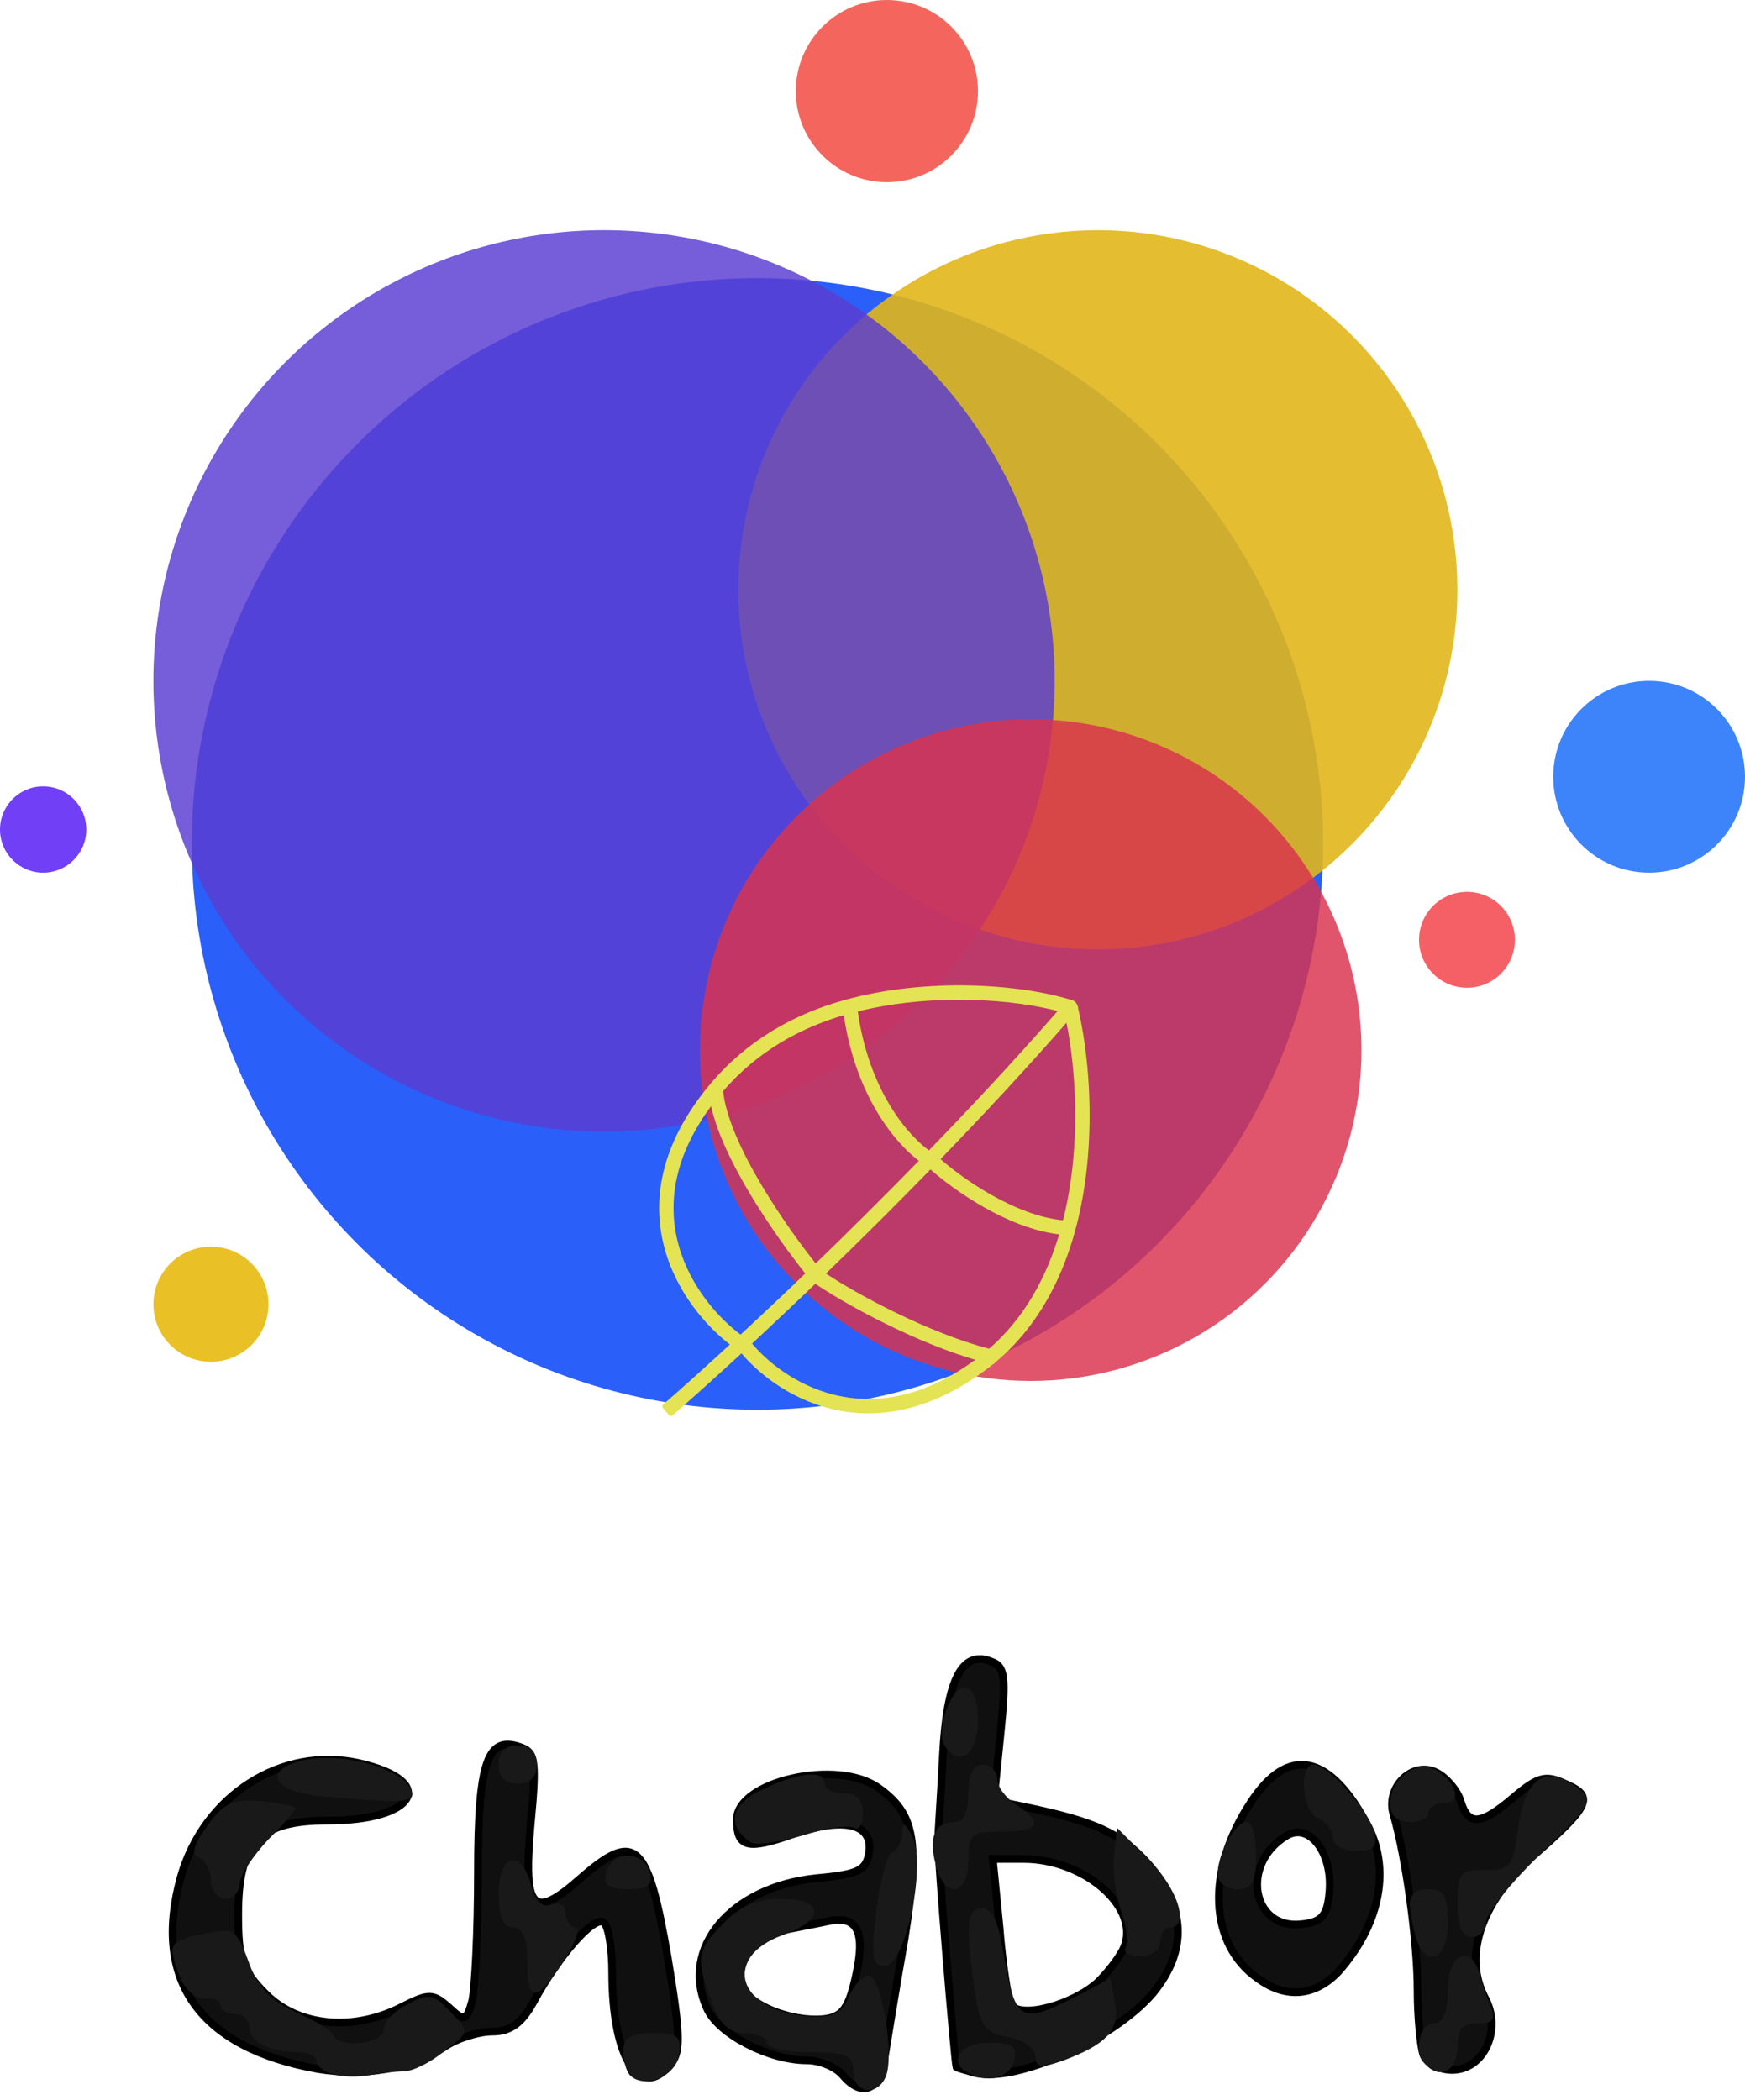 <svg width="182" height="219" viewBox="0 0 182 219" fill="none" xmlns="http://www.w3.org/2000/svg">
  <path
    d="M87.849 216.35C87.149 215.55 85.549 214.85 84.149 214.85C80.249 214.85 74.949 212.15 73.749 209.45C70.849 203.15 76.249 196.75 85.149 195.85C89.549 195.45 90.349 195.05 90.649 193.15C91.049 190.15 88.049 189.45 82.749 191.25C77.949 192.95 76.849 192.65 76.849 189.75C76.849 185.75 87.349 183.35 91.649 186.45C95.449 189.15 95.949 192.05 94.349 202.15C93.449 207.25 92.549 212.85 92.249 214.65C91.749 218.05 89.849 218.75 87.849 216.35ZM89.149 206.55C90.349 201.55 89.549 199.65 86.349 200.35C84.949 200.65 82.749 201.05 81.349 201.35C78.549 201.95 76.549 204.95 77.449 207.25C78.149 209.05 82.449 210.85 85.849 210.55C87.749 210.35 88.449 209.55 89.149 206.55Z"
    fill="#101010" stroke="black" stroke-width="0.8" />
  <path
    d="M33.148 215.75C20.848 213.55 15.848 206.55 18.848 195.75C21.248 187.25 29.348 182.05 37.448 183.85C45.748 185.75 43.448 189.85 34.148 189.85C27.048 189.85 24.848 192.15 24.848 199.65C24.848 204.25 25.248 205.45 27.748 207.95C31.148 211.35 36.948 211.85 41.948 209.25C44.748 207.85 45.148 207.85 46.848 209.35C48.448 210.85 48.648 210.75 49.248 208.65C49.548 207.35 49.848 201.35 49.848 195.25C49.848 183.55 50.848 180.85 54.448 182.25C55.848 182.75 55.948 183.95 55.348 190.25C54.548 199.15 55.548 200.25 60.448 195.95C66.248 190.85 67.548 191.95 69.648 204.15C70.948 212.05 71.048 213.95 69.948 215.25C66.748 219.15 63.848 214.65 63.848 205.75C63.848 203.15 63.448 200.75 62.948 200.45C61.948 199.75 58.248 203.95 55.648 208.75C54.448 210.95 53.248 211.85 51.348 211.85C49.948 211.85 47.648 212.55 46.348 213.45C42.848 215.75 37.948 216.55 33.148 215.75Z"
    fill="#101010" stroke="black" stroke-width="0.8" />
  <path
    d="M101.648 216.15C100.648 215.85 99.848 215.65 99.748 215.55C99.548 214.75 97.748 193.05 97.848 191.85C97.848 191.05 98.148 187.05 98.348 182.95C98.748 175.15 100.348 172.05 103.348 173.25C104.848 173.75 104.948 174.85 104.348 180.85L103.648 187.75L106.548 188.35C114.348 189.95 116.848 191.15 119.748 194.35C123.748 198.95 123.848 203.45 120.248 207.85C116.148 212.65 105.948 217.25 101.648 216.15ZM114.548 206.65C115.748 205.45 117.048 203.75 117.348 202.75C118.648 198.65 112.948 193.85 106.748 193.85H103.548L104.248 200.95C104.548 204.85 105.148 208.55 105.448 209.05C106.448 210.55 111.948 209.05 114.548 206.65Z"
    fill="#101010" stroke="black" stroke-width="0.8" />
  <path
    d="M148.448 214.25C148.148 213.35 147.848 210.35 147.848 207.55C147.848 202.55 146.648 193.75 145.348 189.25C144.448 186.35 147.348 183.55 149.848 184.85C150.848 185.35 152.048 186.75 152.348 187.85C153.148 190.45 154.448 190.35 157.948 187.35C160.448 185.25 161.248 185.05 163.348 186.05C166.348 187.35 165.848 188.35 159.648 193.75C154.448 198.45 152.548 204.05 154.948 208.45C156.648 211.75 154.748 215.85 151.448 215.85C150.148 215.85 148.748 215.15 148.448 214.25Z"
    fill="#101010" stroke="black" stroke-width="0.8" />
  <path
    d="M131.248 206.35C126.048 202.75 125.748 195.05 130.448 187.95C134.348 181.95 138.748 182.85 142.748 190.55C145.048 195.15 143.848 200.85 139.548 205.65C137.148 208.15 134.148 208.45 131.248 206.35ZM138.648 197.35C139.048 193.25 136.548 189.95 134.148 191.45C129.348 194.35 130.548 201.25 135.748 200.65C137.848 200.45 138.448 199.75 138.648 197.35Z"
    fill="#101010" stroke="black" stroke-width="0.8" />
  <path
    d="M89.004 216C89.004 214.3 88.304 214 84.504 214C82.004 214 80.004 213.6 80.004 213C80.004 212.5 79.004 212 77.704 212C76.004 212 75.104 211.1 74.204 208.7C72.504 204.1 72.704 203.3 75.504 200.5C77.104 198.8 79.004 198 81.504 198C86.004 198 86.104 200.2 81.604 201.8C75.304 204.1 76.904 209.6 84.004 210.2C86.804 210.4 87.704 210.1 88.504 208.3C89.004 207 90.004 206 90.604 206C91.904 206 93.304 214.2 92.404 216.5C91.504 218.7 89.004 218.3 89.004 216Z"
    fill="#191919" />
  <path
    d="M34.804 216.3C33.804 216.1 33.004 215.4 33.004 214.9C33.004 214.4 32.104 214 31.104 214C28.104 214 26.004 212.9 26.004 211.4C26.004 210.6 25.304 210 24.504 210C23.704 210 23.004 209.6 23.004 209.1C23.004 208.6 22.204 208.3 21.304 208.4C20.304 208.4 19.204 207.4 18.604 205.8C17.504 202.6 17.604 202.4 21.504 201.6C24.304 201 24.704 201.2 25.904 204.5C26.804 207.1 28.204 208.6 30.804 209.8C32.904 210.7 34.704 211.8 34.804 212.3C35.404 213.6 40.004 213.1 40.004 211.7C40.004 210.9 41.104 209.7 42.504 209C44.804 207.8 45.204 207.9 47.004 209.8C49.004 211.9 49.004 211.9 46.304 213.9C44.904 215.1 43.004 216 42.104 216C41.204 216 39.604 216.2 38.504 216.4C37.404 216.6 35.704 216.6 34.804 216.3Z"
    fill="#191919" />
  <path
    d="M65.704 216.4C65.304 216 65.004 214.8 65.004 213.8C65.004 212.5 65.804 212 68.104 212C70.704 212 71.104 212.3 70.804 214.3C70.504 216.5 67.204 217.9 65.704 216.4Z"
    fill="#191919" />
  <path
    d="M101.304 216.3C98.704 215.3 100.004 213 103.104 213C105.504 213 106.104 213.4 105.804 214.7C105.504 216.5 103.404 217.3 101.304 216.3Z"
    fill="#191919" />
  <path
    d="M108.004 214.4C108.004 213.6 106.704 212.7 105.104 212.4C102.604 211.9 102.204 211.3 101.604 207.3C100.704 200.5 100.804 199 102.504 199C103.404 199 104.104 200.4 104.504 202.8C105.904 211 106.204 211.2 112.204 208.2L115.804 206.3L116.304 208.9C116.804 211.7 115.404 213.2 110.804 214.9C108.504 215.7 108.004 215.6 108.004 214.4Z"
    fill="#191919" />
  <path
    d="M148.704 215.3C147.404 214.1 148.004 211 149.504 211C150.504 211 151.004 209.9 151.004 207.5C151.004 203.8 153.304 202.5 154.304 205.8C154.504 206.7 155.104 208.3 155.504 209.3C156.004 210.6 155.704 211 154.104 211C152.504 211 152.004 211.6 152.004 213.5C152.004 215.9 150.204 216.9 148.704 215.3Z"
    fill="#191919" />
  <path
    d="M55.004 204.5C55.004 202.1 54.504 201 53.504 201C52.504 201 52.004 199.9 52.004 197.5C52.004 193.3 54.404 192.7 55.404 196.6C55.904 198.3 56.604 199 57.504 198.6C58.404 198.3 59.004 198.7 59.004 199.5C59.004 200.3 59.504 201 60.004 201C60.604 201 60.004 202.6 58.804 204.5C55.904 208.9 55.004 208.9 55.004 204.5Z"
    fill="#191919" />
  <path
    d="M91.404 199.3C91.804 196.1 92.504 193.4 93.004 193.2C93.604 193 94.004 192.1 94.104 191.2C94.104 189.9 94.404 190 95.204 191.6C96.604 194.7 94.404 205 92.304 205C91.004 205 90.804 204.1 91.404 199.3Z"
    fill="#191919" />
  <path
    d="M117.404 203.1C117.704 202.6 117.504 200.9 116.904 199.2C116.304 197.5 116.004 194.9 116.204 193.4L116.504 190.6L119.804 193.9C122.904 197 124.104 201 122.004 201C121.504 201 121.004 201.7 121.004 202.5C121.004 203.3 120.104 204 118.904 204C117.804 204 117.104 203.6 117.404 203.1Z"
    fill="#191919" />
  <path
    d="M147.604 201.8C146.604 198 146.904 197 149.004 197C150.604 197 151.004 197.7 151.004 200.5C151.004 204.5 148.604 205.4 147.604 201.8Z"
    fill="#191919" />
  <path
    d="M152.004 198.5C152.004 195.3 152.304 195 154.904 195C157.504 195 157.804 194.6 158.304 190.9C159.004 185.4 161.104 183.9 164.504 186.4C166.304 187.7 166.104 188.1 160.704 193.3C157.604 196.3 155.004 199.5 155.004 200.4C155.004 201.3 154.304 202 153.504 202C152.504 202 152.004 200.9 152.004 198.5Z"
    fill="#191919" />
  <path
    d="M22.004 196.1C22.004 195 21.404 194 20.804 193.7C19.904 193.4 20.104 192.5 21.604 190.4C23.304 188 24.304 187.6 27.104 187.8C29.004 188 30.604 188.3 30.804 188.5C31.004 188.6 29.704 190.1 28.004 191.8C26.404 193.5 25.004 195.6 25.004 196.4C25.004 197.3 24.304 198 23.504 198C22.704 198 22.004 197.1 22.004 196.1Z"
    fill="#191919" />
  <path
    d="M63.204 195.3C63.404 194.3 64.404 193.5 65.504 193.5C66.604 193.5 67.604 194.3 67.804 195.3C68.104 196.6 67.504 197 65.504 197C63.504 197 62.904 196.6 63.204 195.3Z"
    fill="#191919" />
  <path
    d="M97.604 194.5C96.804 191.5 97.504 190 99.604 190C100.504 190 101.004 188.9 101.004 187C101.004 185 101.504 184 102.504 184C103.304 184 104.004 184.7 104.004 185.5C104.004 186.3 104.904 187.5 106.004 188.2C108.904 190.1 108.404 191 104.504 191C101.304 191 101.004 191.2 101.004 194C101.004 197.7 98.504 198.1 97.604 194.5Z"
    fill="#191919" />
  <path
    d="M127.004 195.4C127.004 193.3 128.804 190 130.004 190C130.604 190 131.004 191.6 131.004 193.5C131.004 196.3 130.604 197 129.004 197C127.904 197 127.004 196.3 127.004 195.4Z"
    fill="#191919" />
  <path
    d="M78.304 192.1C75.704 190.4 76.204 188.1 79.504 186.6C83.304 184.8 86.004 184.5 86.004 186C86.004 186.6 86.904 187 88.004 187C89.404 187 90.004 187.7 90.004 189.1C90.004 190.2 89.604 190.9 89.104 190.6C88.604 190.3 86.204 190.6 83.704 191.4C81.204 192.1 78.804 192.5 78.304 192.1Z"
    fill="#191919" />
  <path
    d="M139.004 191.6C139.004 190.8 138.304 190 137.504 189.6C135.804 189 135.404 184 137.004 184C138.504 184 142.704 188.7 143.304 191C143.704 192.6 143.304 193 141.404 193C140.004 193 139.004 192.4 139.004 191.6Z"
    fill="#191919" />
  <path
    d="M145.004 188.1C145.004 185.4 147.804 183.4 149.804 184.6C152.004 186 152.504 188 150.604 188C149.704 188 149.004 188.5 149.004 189C149.004 189.6 148.104 190 147.004 190C145.704 190 145.004 189.3 145.004 188.1Z"
    fill="#191919" />
  <path
    d="M33.303 187.3C28.503 186.8 27.404 184.6 31.404 183.6C35.803 182.5 43.004 184.7 43.004 187.1C43.004 188 41.504 188 33.303 187.3Z"
    fill="#191919" />
  <path
    d="M52.004 184C52.004 182.7 52.704 182 54.004 182C55.304 182 56.004 182.7 56.004 184C56.004 185.3 55.304 186 54.004 186C52.704 186 52.004 185.3 52.004 184Z"
    fill="#191919" />
  <path
    d="M98.504 182C97.604 180.5 99.104 176 100.604 176C101.504 176 102.004 177.2 102.004 179.5C102.004 182.9 100.004 184.4 98.504 182Z"
    fill="#191919" />
  <circle cx="79" cy="88" r="59" fill="#2A5FF9" />
  <circle cx="114.5" cy="61.5" r="37.5" fill="#E1B61A" fill-opacity="0.9" />
  <circle opacity="0.83" cx="63" cy="71" r="47" fill="#5B3DD2" />
  <circle cx="107.5" cy="109.5" r="34.5" fill="#DA334D" fill-opacity="0.83" />
  <path fill-rule="evenodd" clip-rule="evenodd"
    d="M89.184 105.282C97.176 103.257 105.851 103.918 110.762 105.289C106.35 110.36 101.605 115.458 96.915 120.292C94.593 118.679 90.348 113.901 89.184 105.282ZM88.211 105.544C83.42 106.903 78.807 109.421 75.162 113.697C75.419 116.543 77.162 120.278 79.289 123.837C81.243 127.107 83.48 130.159 85.051 132.12C88.577 128.714 92.368 124.96 96.21 121.017C93.626 119.154 89.411 114.174 88.211 105.544ZM97.034 121.604C93.148 125.595 89.312 129.394 85.748 132.837C89.142 135.14 96.817 139.28 103.231 140.914C107.058 137.634 109.424 133.219 110.791 128.503C107.986 128.23 105.119 127.021 102.675 125.628C100.285 124.266 98.26 122.707 97.034 121.604ZM111.06 127.523C111.432 126.088 111.715 124.63 111.924 123.174C112.848 116.707 112.276 110.318 111.379 106.103C107.024 111.102 102.351 116.122 97.731 120.887C98.909 121.942 100.864 123.445 103.17 124.759C105.611 126.15 108.404 127.304 111.06 127.523ZM78.431 124.35C80.436 127.704 82.729 130.828 84.328 132.817C81.797 135.253 79.413 137.499 77.258 139.495C74.776 137.677 71.754 134.297 70.542 129.923C69.372 125.699 69.871 120.487 74.3 114.759C74.828 117.677 76.519 121.151 78.431 124.35ZM69.578 130.19C70.838 134.738 73.924 138.242 76.511 140.185C73.603 142.867 71.137 145.073 69.319 146.654L69.976 147.408C71.837 145.79 74.371 143.522 77.358 140.765C79.197 143.002 82.453 145.602 86.69 146.654C91.23 147.781 96.84 147.114 102.952 142.428C103.132 142.29 103.31 142.149 103.484 142.006L103.533 142.018L103.548 141.954C109.279 137.237 111.93 130.194 112.914 123.315C113.911 116.337 113.203 109.456 112.194 105.164L112.198 105.159L112.2 105.157L112.2 105.156L112.201 105.156L112.201 105.156L112.201 105.156L112.201 105.156C112.201 105.155 112.161 104.6 111.659 104.51C106.53 102.915 96.775 102.097 88.012 104.561C82.983 105.975 78.101 108.635 74.265 113.21C68.968 119.525 68.252 125.401 69.578 130.19ZM86.931 145.683C91.136 146.727 96.41 146.153 102.268 141.692C95.754 139.879 88.262 135.785 85.013 133.546C82.54 135.926 80.208 138.124 78.093 140.085C79.812 142.194 82.908 144.685 86.931 145.683Z"
    fill="#E4E353" />
  <path
    d="M110.762 105.289L110.951 105.453C111.007 105.388 111.026 105.299 111.002 105.217C110.977 105.135 110.912 105.071 110.829 105.048L110.762 105.289ZM89.184 105.282L89.123 105.04C89 105.071 88.92 105.19 88.937 105.316L89.184 105.282ZM96.915 120.292L96.773 120.497C96.873 120.567 97.009 120.553 97.095 120.466L96.915 120.292ZM88.211 105.544L88.459 105.509C88.448 105.438 88.408 105.374 88.347 105.334C88.287 105.295 88.212 105.283 88.143 105.303L88.211 105.544ZM75.162 113.697L74.972 113.535C74.928 113.586 74.907 113.652 74.913 113.719L75.162 113.697ZM79.289 123.837L79.504 123.709L79.289 123.837ZM85.051 132.12L84.856 132.276C84.9 132.331 84.965 132.365 85.035 132.369C85.105 132.374 85.174 132.349 85.225 132.3L85.051 132.12ZM96.21 121.017L96.389 121.192C96.439 121.14 96.465 121.068 96.459 120.995C96.452 120.923 96.415 120.857 96.356 120.814L96.21 121.017ZM85.748 132.837L85.574 132.657C85.52 132.71 85.492 132.784 85.499 132.859C85.505 132.934 85.545 133.002 85.607 133.044L85.748 132.837ZM97.034 121.604L97.201 121.418C97.101 121.329 96.948 121.334 96.855 121.43L97.034 121.604ZM103.231 140.914L103.17 141.157C103.248 141.177 103.332 141.157 103.394 141.104L103.231 140.914ZM110.791 128.503L111.031 128.572C111.052 128.501 111.04 128.424 110.998 128.362C110.956 128.301 110.89 128.261 110.816 128.254L110.791 128.503ZM102.675 125.628L102.551 125.845L102.675 125.628ZM111.924 123.174L111.676 123.138L111.924 123.174ZM111.06 127.523L111.04 127.772C111.161 127.782 111.272 127.703 111.302 127.586L111.06 127.523ZM111.379 106.103L111.623 106.051C111.604 105.958 111.533 105.885 111.442 105.861C111.35 105.837 111.253 105.867 111.19 105.939L111.379 106.103ZM97.731 120.887L97.552 120.713C97.504 120.761 97.479 120.827 97.481 120.895C97.484 120.963 97.514 121.027 97.564 121.073L97.731 120.887ZM103.17 124.759L103.294 124.542L103.17 124.759ZM84.328 132.817L84.501 132.997C84.595 132.907 84.604 132.761 84.523 132.66L84.328 132.817ZM78.431 124.35L78.216 124.478L78.431 124.35ZM77.258 139.495L77.111 139.696C77.207 139.767 77.341 139.759 77.428 139.678L77.258 139.495ZM70.542 129.923L70.301 129.989L70.542 129.923ZM74.3 114.759L74.546 114.715C74.528 114.617 74.455 114.54 74.359 114.516C74.263 114.493 74.163 114.528 74.102 114.606L74.3 114.759ZM76.511 140.185L76.681 140.369C76.735 140.319 76.765 140.247 76.761 140.173C76.757 140.099 76.721 140.03 76.661 139.985L76.511 140.185ZM69.578 130.19L69.819 130.123H69.819L69.578 130.19ZM69.319 146.654L69.155 146.465C69.051 146.556 69.04 146.714 69.131 146.818L69.319 146.654ZM69.976 147.408L69.787 147.572C69.831 147.623 69.892 147.653 69.958 147.658C70.024 147.662 70.09 147.641 70.14 147.597L69.976 147.408ZM77.358 140.765L77.551 140.606C77.507 140.553 77.444 140.52 77.375 140.515C77.306 140.511 77.239 140.535 77.188 140.581L77.358 140.765ZM86.69 146.654L86.75 146.411L86.69 146.654ZM102.952 142.428L103.104 142.626L102.952 142.428ZM103.484 142.006L103.542 141.763C103.466 141.745 103.387 141.764 103.326 141.813L103.484 142.006ZM103.533 142.018L103.476 142.261C103.54 142.276 103.608 142.265 103.665 142.23C103.721 142.196 103.761 142.14 103.776 142.075L103.533 142.018ZM103.548 141.954L103.389 141.761C103.347 141.796 103.317 141.844 103.305 141.897L103.548 141.954ZM112.914 123.315L113.161 123.35L112.914 123.315ZM112.194 105.164L112.004 105.001C111.952 105.061 111.932 105.143 111.95 105.221L112.194 105.164ZM112.198 105.159L112.009 104.995L112.009 104.995L112.198 105.159ZM112.2 105.157L112.012 104.992L112.011 104.993L112.2 105.157ZM112.2 105.156L112.389 105.321L112.391 105.319L112.2 105.156ZM112.201 105.156L112.011 104.993L112.01 104.994L112.201 105.156ZM112.201 105.156L112.012 104.992L112.011 104.993L112.201 105.156ZM112.201 105.156L112.012 104.992L112.012 104.992L112.201 105.156ZM112.201 105.156L112.39 105.32L112.39 105.319L112.201 105.156ZM111.659 104.51L111.584 104.749C111.594 104.752 111.605 104.755 111.615 104.757L111.659 104.51ZM88.012 104.561L88.08 104.801L88.012 104.561ZM74.265 113.21L74.456 113.37L74.265 113.21ZM102.268 141.692L102.419 141.891C102.495 141.833 102.531 141.738 102.513 141.645C102.495 141.552 102.426 141.477 102.335 141.451L102.268 141.692ZM86.931 145.683L86.871 145.926L86.931 145.683ZM85.013 133.546L85.154 133.34C85.057 133.273 84.925 133.284 84.839 133.366L85.013 133.546ZM78.093 140.085L77.923 139.901C77.826 139.991 77.816 140.14 77.899 140.243L78.093 140.085ZM110.829 105.048C105.879 103.666 97.16 103.003 89.123 105.04L89.246 105.525C97.192 103.511 105.822 104.169 110.695 105.529L110.829 105.048ZM97.095 120.466C101.787 115.63 106.535 110.528 110.951 105.453L110.574 105.125C106.165 110.192 101.423 115.287 96.736 120.117L97.095 120.466ZM88.937 105.316C90.11 114.002 94.391 118.843 96.773 120.497L97.058 120.086C94.794 118.514 90.587 113.8 89.432 105.249L88.937 105.316ZM88.143 105.303C83.314 106.673 78.655 109.215 74.972 113.535L75.353 113.859C78.96 109.628 83.526 107.132 88.279 105.784L88.143 105.303ZM74.913 113.719C75.176 116.627 76.946 120.403 79.075 123.965L79.504 123.709C77.378 120.152 75.663 116.46 75.411 113.674L74.913 113.719ZM79.075 123.965C81.036 127.247 83.279 130.308 84.856 132.276L85.246 131.964C83.68 130.01 81.451 126.967 79.504 123.709L79.075 123.965ZM85.225 132.3C88.752 128.893 92.545 125.136 96.389 121.192L96.031 120.843C92.191 124.783 88.402 128.536 84.877 131.94L85.225 132.3ZM96.356 120.814C93.828 118.992 89.649 114.073 88.459 105.509L87.963 105.578C89.173 114.275 93.423 119.316 96.063 121.22L96.356 120.814ZM85.921 133.017C89.487 129.573 93.325 125.771 97.213 121.779L96.855 121.43C92.971 125.418 89.137 129.216 85.574 132.657L85.921 133.017ZM103.293 140.672C96.916 139.047 89.268 134.923 85.888 132.63L85.607 133.044C89.017 135.357 96.719 139.513 103.17 141.157L103.293 140.672ZM110.551 128.433C109.194 133.117 106.849 137.485 103.069 140.724L103.394 141.104C107.268 137.784 109.655 133.322 111.031 128.572L110.551 128.433ZM110.816 128.254C108.06 127.986 105.229 126.795 102.799 125.411L102.551 125.845C105.01 127.246 107.912 128.474 110.767 128.752L110.816 128.254ZM102.799 125.411C100.426 124.059 98.415 122.51 97.201 121.418L96.867 121.79C98.105 122.904 100.145 124.474 102.551 125.845L102.799 125.411ZM111.676 123.138C111.469 124.587 111.187 126.035 110.818 127.46L111.302 127.586C111.676 126.141 111.962 124.674 112.171 123.209L111.676 123.138ZM111.134 106.155C112.026 110.346 112.596 116.706 111.676 123.138L112.171 123.209C113.1 116.709 112.526 110.29 111.623 106.051L111.134 106.155ZM97.911 121.061C102.533 116.294 107.209 111.27 111.567 106.267L111.19 105.939C106.839 110.934 102.169 115.95 97.552 120.713L97.911 121.061ZM97.564 121.073C98.754 122.139 100.723 123.653 103.046 124.976L103.294 124.542C101.004 123.237 99.064 121.745 97.898 120.7L97.564 121.073ZM103.046 124.976C105.502 126.376 108.331 127.549 111.04 127.772L111.081 127.274C108.476 127.059 105.721 125.925 103.294 124.542L103.046 124.976ZM84.523 132.66C82.93 130.679 80.643 127.564 78.645 124.222L78.216 124.478C80.228 127.844 82.529 130.978 84.133 132.974L84.523 132.66ZM77.428 139.678C79.584 137.682 81.969 135.434 84.501 132.997L84.155 132.637C81.625 135.072 79.242 137.317 77.089 139.311L77.428 139.678ZM70.301 129.989C71.532 134.431 74.595 137.854 77.111 139.696L77.406 139.293C74.957 137.499 71.976 134.163 70.783 129.856L70.301 129.989ZM74.102 114.606C69.627 120.393 69.109 125.686 70.301 129.989L70.783 129.856C69.635 125.713 70.114 120.581 74.498 114.912L74.102 114.606ZM78.645 124.222C76.737 121.028 75.066 117.586 74.546 114.715L74.054 114.804C74.591 117.767 76.301 121.274 78.216 124.478L78.645 124.222ZM76.661 139.985C74.106 138.067 71.061 134.605 69.819 130.123L69.337 130.256C70.616 134.87 73.741 138.418 76.361 140.385L76.661 139.985ZM69.484 146.842C71.303 145.26 73.771 143.052 76.681 140.369L76.342 140.002C73.435 142.682 70.971 144.886 69.155 146.465L69.484 146.842ZM70.164 147.244L69.508 146.49L69.131 146.818L69.787 147.572L70.164 147.244ZM77.188 140.581C74.203 143.337 71.671 145.603 69.812 147.22L70.14 147.597C72.004 145.976 74.539 143.707 77.527 140.949L77.188 140.581ZM86.75 146.411C82.575 145.375 79.363 142.81 77.551 140.606L77.165 140.924C79.031 143.193 82.331 145.83 86.63 146.897L86.75 146.411ZM102.8 142.23C96.744 146.872 91.211 147.518 86.75 146.411L86.63 146.897C91.249 148.043 96.936 147.355 103.104 142.626L102.8 142.23ZM103.326 141.813C103.154 141.954 102.978 142.093 102.8 142.23L103.104 142.626C103.286 142.486 103.466 142.344 103.643 142.2L103.326 141.813ZM103.59 141.774L103.542 141.763L103.427 142.25L103.476 142.261L103.59 141.774ZM103.305 141.897L103.29 141.961L103.776 142.075L103.791 142.012L103.305 141.897ZM112.666 123.28C111.688 130.126 109.053 137.099 103.389 141.761L103.707 142.147C109.504 137.375 112.173 130.262 113.161 123.35L112.666 123.28ZM111.95 105.221C112.954 109.487 113.659 116.336 112.666 123.28L113.161 123.35C114.163 116.337 113.453 109.425 112.437 105.107L111.95 105.221ZM112.009 104.995L112.004 105.001L112.383 105.328L112.387 105.322L112.009 104.995ZM112.011 104.993L112.009 104.995L112.387 105.322L112.389 105.32L112.011 104.993ZM112.012 104.992L112.012 104.992L112.389 105.321L112.389 105.321L112.012 104.992ZM112.01 104.994L112.01 104.994L112.391 105.319L112.391 105.318L112.01 104.994ZM112.011 104.993L112.011 104.993L112.39 105.319L112.39 105.319L112.011 104.993ZM112.012 104.992L112.012 104.992L112.389 105.32L112.389 105.32L112.012 104.992ZM112.012 104.991L112.012 104.992L112.389 105.32L112.39 105.32L112.012 104.991ZM111.615 104.757C111.764 104.783 111.844 104.873 111.893 104.976C111.919 105.028 111.934 105.081 111.943 105.12C111.947 105.14 111.949 105.155 111.951 105.165C111.951 105.169 111.952 105.173 111.952 105.174C111.952 105.174 111.952 105.174 111.952 105.174C111.952 105.173 111.952 105.172 111.952 105.171C111.951 105.17 111.951 105.169 111.951 105.166C111.951 105.165 111.951 105.162 111.951 105.158C111.951 105.156 111.951 105.148 111.951 105.144C111.952 105.132 111.973 105.052 112.012 104.992L112.39 105.319C112.429 105.259 112.45 105.179 112.451 105.167C112.451 105.163 112.451 105.155 112.451 105.153C112.451 105.149 112.451 105.145 112.451 105.145C112.451 105.142 112.451 105.14 112.451 105.139C112.45 105.137 112.45 105.136 112.45 105.134C112.45 105.131 112.45 105.128 112.449 105.125C112.449 105.118 112.448 105.109 112.446 105.098C112.443 105.077 112.439 105.048 112.431 105.014C112.417 104.947 112.39 104.855 112.343 104.757C112.247 104.56 112.056 104.327 111.703 104.264L111.615 104.757ZM88.08 104.801C96.793 102.351 106.499 103.167 111.584 104.749L111.733 104.272C106.561 102.663 96.757 101.842 87.945 104.32L88.08 104.801ZM74.456 113.37C78.254 108.842 83.09 106.204 88.08 104.801L87.945 104.32C82.877 105.745 77.948 108.429 74.073 113.049L74.456 113.37ZM69.819 130.123C68.516 125.42 69.208 119.628 74.456 113.37L74.073 113.049C68.728 119.422 67.987 125.382 69.337 130.256L69.819 130.123ZM102.116 141.493C96.314 145.912 91.118 146.465 86.991 145.441L86.871 145.926C91.155 146.989 96.505 146.395 102.419 141.891L102.116 141.493ZM84.871 133.752C88.136 136.002 95.654 140.11 102.201 141.933L102.335 141.451C95.854 139.647 88.387 135.568 85.154 133.34L84.871 133.752ZM78.263 140.268C80.379 138.306 82.712 136.107 85.186 133.726L84.839 133.366C82.368 135.744 80.037 137.942 77.923 139.901L78.263 140.268ZM86.991 145.441C83.031 144.458 79.979 142.003 78.287 139.927L77.899 140.243C79.646 142.385 82.786 144.912 86.871 145.926L86.991 145.441Z"
    fill="#E4E353" />
  <circle cx="4.5" cy="86.5" r="4.5" fill="#703FF6" />
  <circle cx="22" cy="136" r="6" fill="#E9C026" />
  <circle cx="153" cy="98" r="5" fill="#F56067" />
  <circle cx="172" cy="81" r="10" fill="#3D84FA" />
  <circle cx="92.5" cy="9.5" r="9.5" fill="#F4665D" />
</svg>
  